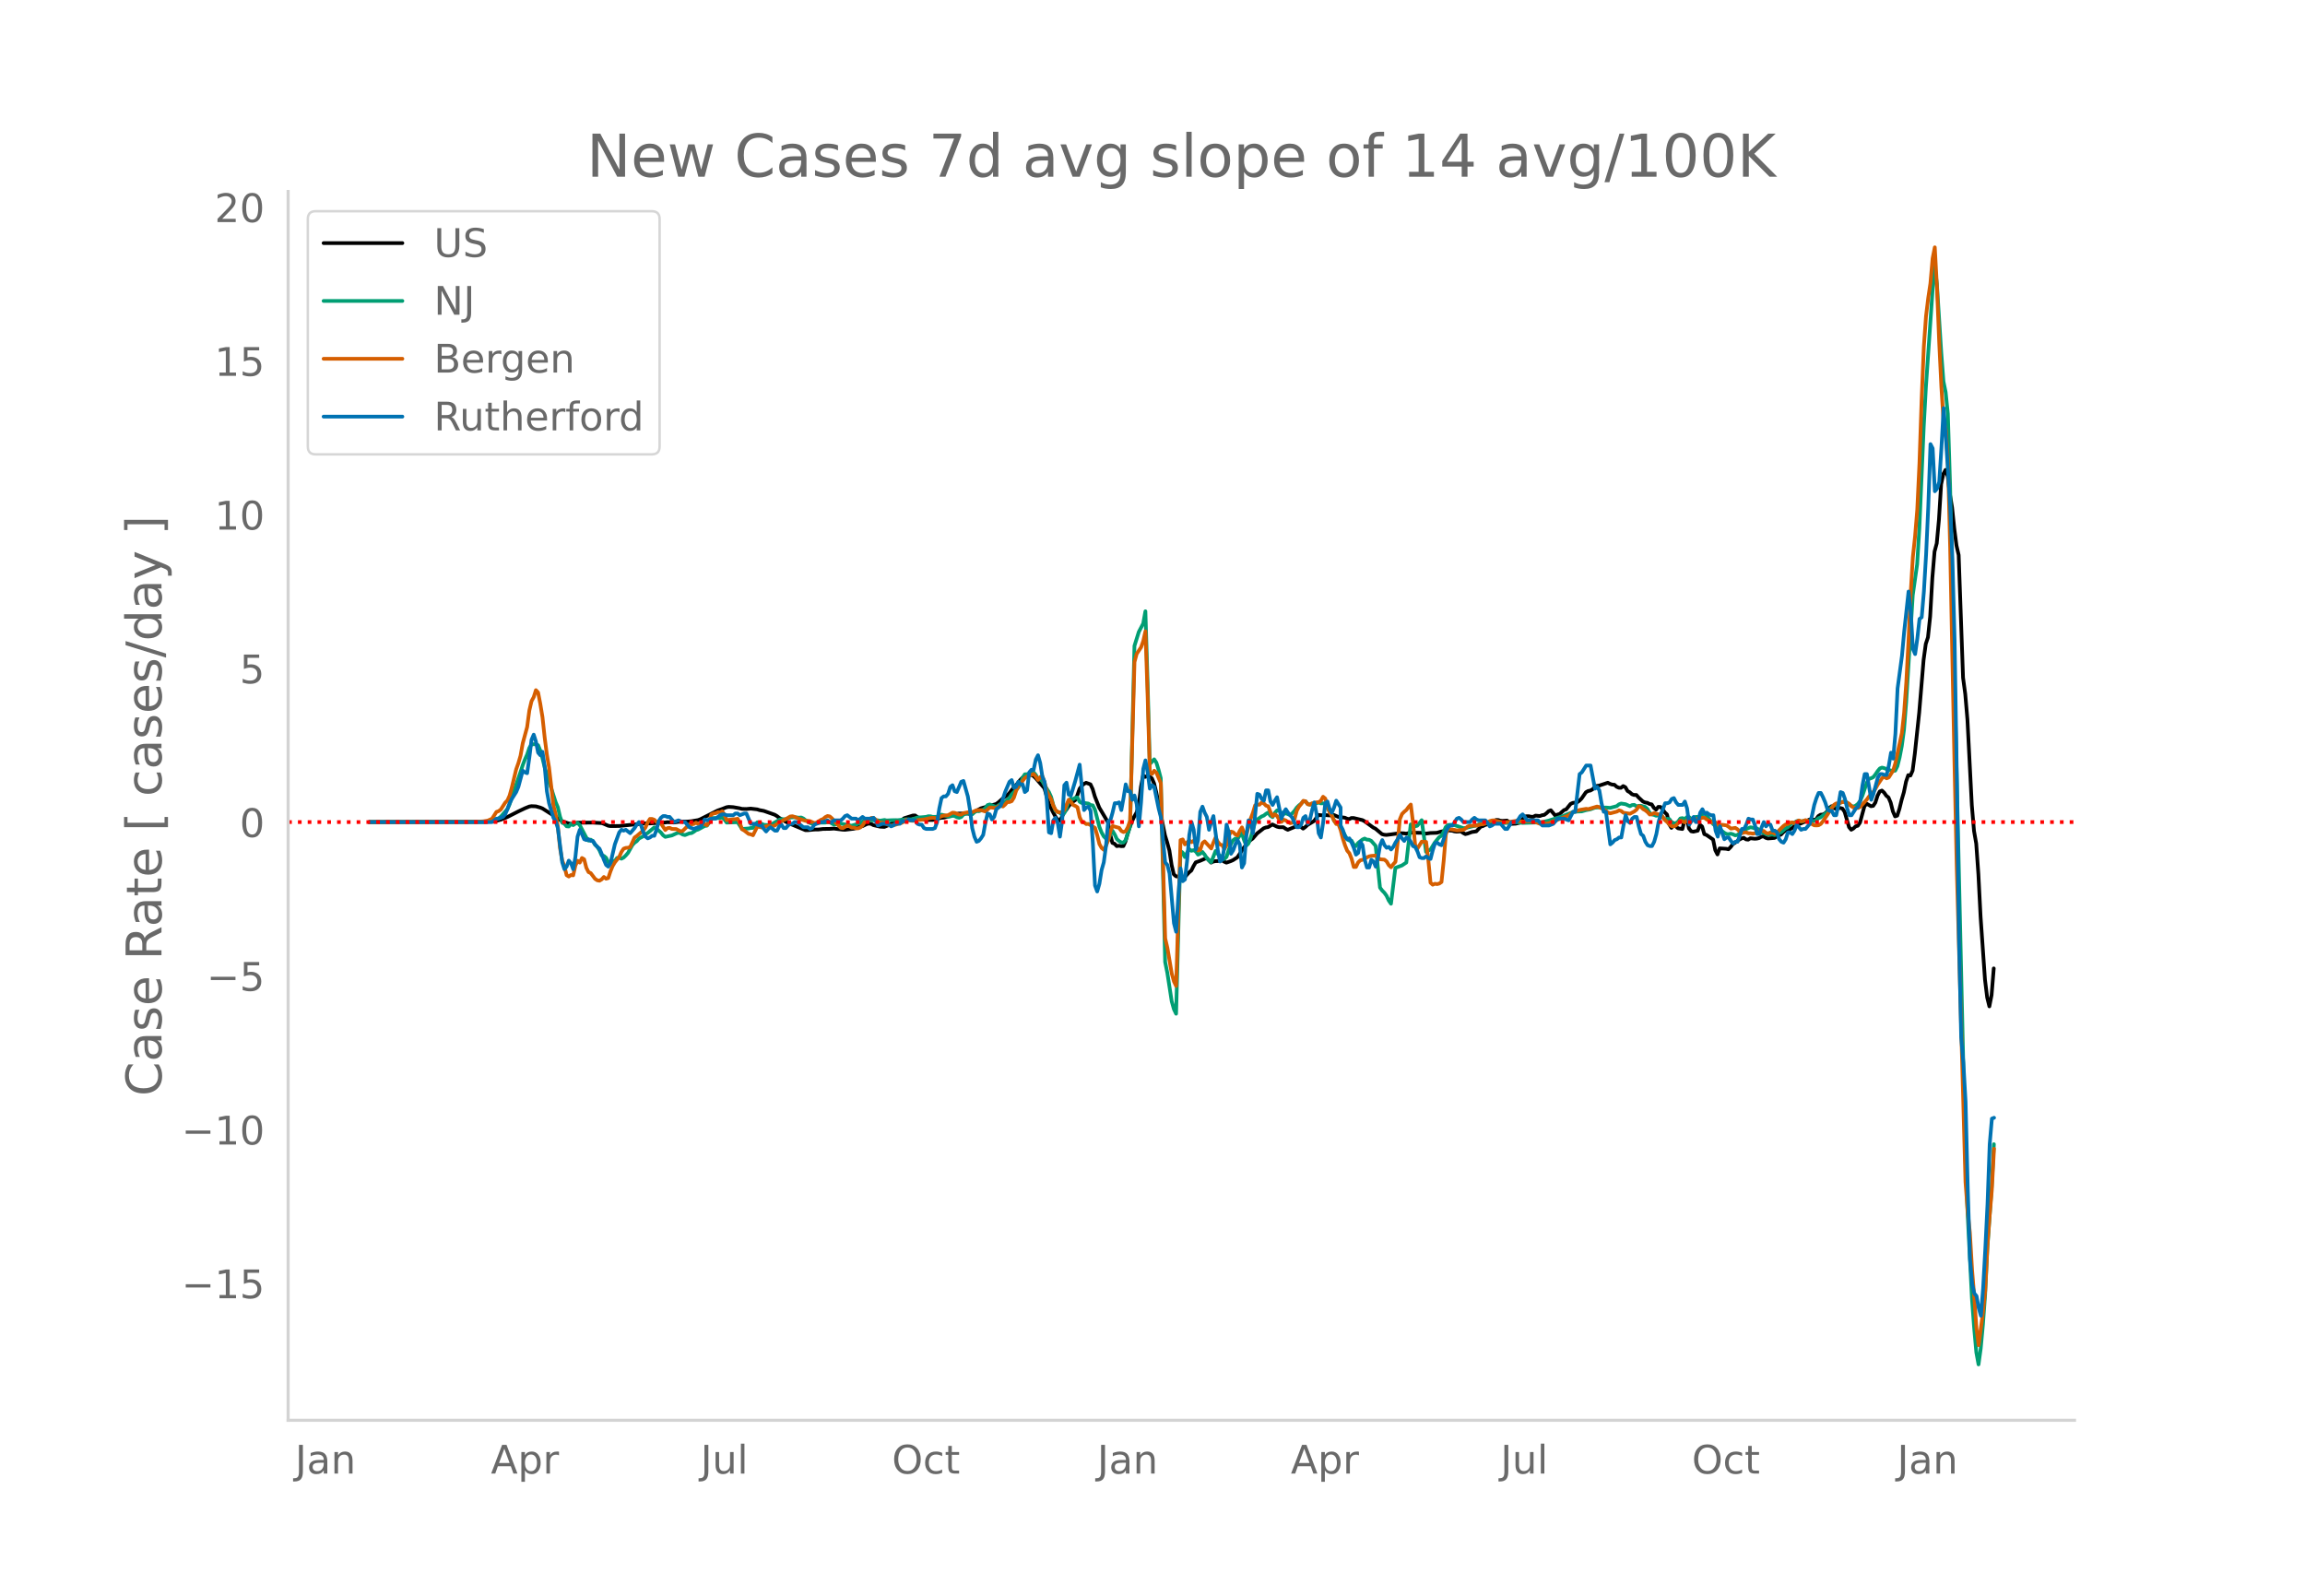 <svg height="864" viewBox="0 0 936 648" width="1248" xmlns="http://www.w3.org/2000/svg" xmlns:xlink="http://www.w3.org/1999/xlink"><defs><style>*{stroke-linecap:butt;stroke-linejoin:round}</style></defs><g id="figure_1"><path d="M0 648h936V0H0z" style="fill:#fff" id="patch_1"/><g id="axes_1"><path d="M117 576.72h725.4V77.76H117z" style="fill:none" id="patch_2"/><path clip-path="url(#p557d308721)" d="m149.973 333.818 47.167-.107 2.67-.124 1.78-.278 1.78-.47 2.67-1.086 4.45-2.266 2.67-1.272 1.78-.72.89-.144 1.78.08 1.779.5.89.36 5.34 3.397 2.67 1.812 2.67.866.89.173.89-.024 1.78-.441 6.229-.04 3.56.19.89.302 1.78.777.89.143 3.56-.035 10.679-1.078 1.78.043 2.67-.18 3.56-.211.89-.138 2.67.143 2.669-.39 2.67.031 1.78-.175 2.67-.446.89-.327 7.12-3.586 1.779-.617 1.78-.69.89-.141 1.78.106 2.67.466.89.24 1.78.055 1.78-.165 2.67.312.89.29 1.78.33 4.449 1.574.89.534.89.7 2.67 1.607 1.78.831 6.23 2.589.89.003 2.669-.271 1.78-.029 1.78-.208 2.67-.036 1.78-.118 3.56.45.89.041 3.56-.424.89-.255.89-.403.889-.26.89-.14 1.78-.856.89-.189.89.152.89.49 2.67.617 1.78.103 1.78-.756 1.78-.96 1.78-.06.89-.224 1.78-1.523 3.559-1.107.89-.031 1.78 1.261 2.67.567 2.67.021 1.78-.343.89-.363.89-.19.89-.052 4.449-1.121.89-.394.89-.165 2.67.03.89-.01.89.132.89-.18.89-.61 2.67-1.467 6.229-1.76.89-.653 1.78-1.586 1.78-1.307.89-.866.89-1.18 2.67-3.018.89-1.195.89-.869.89-.66.89-.4.89-.137.89.07.89.435.89.862 3.559 4.105 1.78 6.247 1.78 3.598.89 1.64.89 1.234.89.473.89-1.593.89-1.923.89-.962.89-1.39.89-1.047.89-.836.89-.572.89-1.985.89-2.604.89-1.252.89-.763.89-.49 1.779.64.89 1.897.89 3.049 1.78 4.48 3.56 6.006.89 4.874.89 3.46.89.368.89.951.89-.137.89.154.89-.021.89-1.954.89-3.183.89-2.764.89-2.255.889-1.896.89-1.544.89-2.67.89-7.712.89-4.68.89.55.89-.415.89.339.89.626.89 2.06.89 3.602 3.56 17.565.89 2.87.89 3.284.89 5.826.89 3.812.89.805.89.116.889-.188.89.667.89-.26 1.78-1.943.89-.736.89-1.8.89-1.517 1.78-.633 2.67-1.157 1.78 1.888.89-.426.89-.171.89-.027 1.78-.332.89.594.889.378 1.78-.617.89-.392 1.78-1.15 2.67-3.994 1.78-2.165.89-.843.89-.63 1.78-2.071 2.67-2.087.89-.347.89-.128 1.779-1.084 1.78.873.89.249 1.78-.008.89.628.89.421 1.78-.742 2.67-1.083 1.78 1.35.89-.647.89-.834 2.67-1.617 1.779-2.446 1.78.166.89-.148 1.78.177 1.78-.198 1.78.766 2.67.342.89.386.89.21.89-.476.89.004 3.56.843.889.457 3.56 2.59.89.447 2.67 2.228.89.237.89.077 1.78-.212 3.56-.501 1.78.059.89.139 1.779-.423 2.67.064 1.78.014.89.226.89.1 1.78-.244 2.67-.09 1.78-.51 1.78-.328.89-.135 1.78.114.889.269.89.133 1.78-.131.89.65.89.474.89-.211 1.78-.64 1.78-.258 1.78-1.91.89-.231.89-.45.89-.266.89.034.89-.095 1.78-1.725.89.02.889.284.89.077 1.78-.138 1.78 1.35 1.78-.081 1.78-.442 1.78-2.437.89-.146.89.01.89.197.89.024.89-.487 1.78.179.89-.334.89-.139.889-.653.89-.855.89-.365 1.78 2.128.89-.367.89-.235 1.78-1.59.89-.297 1.78-2.21.89-.414 1.78-.25.89-.619.89-.895 1.78-2.564.89-.507.89-.175.889-.482.89-.847.89-.583.89-.094 3.56-1.18.89.472.89.289.89.058.89.808.89.407.89.033.89-.706.89.457.89 1.546.89.504.89.798.89.316.89-.014.889 1.015 1.78 1.64.89.401.89.126.89.476.89.156.89 1.41.89.752.89-1.143.89.04.89.967.89 1.27.89.84.89 3.97.89 1.457.89-1.976.89 1.286.89.865 1.78.27.889-3.637.89-.686.89 4.126.89 1.12.89.165 1.78-.39.89-2.42.89.72.89 3.096.89.345 2.67 1.848.89 4.315.89 1.74.89-2.462 2.67.16.89.203.889-.893.89-1.219.89-.545 1.78-1.294.89-.461.89-.245.89.635.89.117.89-.567 1.78.196.89-.067.89-.215.89-.542.89-.142.89.593.89.264 2.67-.215.889-.588 1.78-.803.89-.932.89-.708.89-.372.89-.117.89-.453.89-.739.89-.536 1.78-.629 3.56-1.598.89-.167.89.32.89-.261.89-1.282.89-.575.889-.056.89-.41.89-.834.89-1.432.89-.7.89.692.89.355.89-.251.89-.09.89.241.89 1.351 1.78 6.176.89 1.063.89-.51.89-.86.89-.254.89-1.287 1.78-6.577.889-1.1 1.78 1.03.89-.129.89-1.328.89-2.798.89-1.737.89-.365.89.83.89 1.274.89.715.89 2.101.89 3.53.89 2.053.89-.32.89-2.803.89-3.626.89-3.039.89-4.324.89-2.644.89.166.889-2.033.89-6.806 1.78-16.713 1.78-21.368.89-6.52.89-2.698.89-8.466.89-15.682.89-10.658.89-3.336.89-9.606.89-14.407.89-4.156.89-1.667.89 2.578.89 7.305.89 5.412.89 8.523.89 6.894.889 3.885 1.78 49.8.89 6.6.89 10.452 1.78 34.733.89 10.442.89 5.085.89 12.546.89 17.343 1.78 25.368.89 7.282.89 3.6.89-4.54.89-10.883h0" style="fill:none;stroke:#000;stroke-linecap:round;stroke-width:1.5" id="line2d_1"/><path clip-path="url(#p557d308721)" d="m149.973 333.816 46.277-.084 1.78-.1 1.78-.287 2.67-1.035.89-.694 2.67-3.068.89-1.952 1.78-5.403 2.67-7.741.89-2.741.89-2.324.89-1.99.89-2.676.89-1.491 1.78-.041.889.415.89 2.164.89 3.186.89 3.627.89 2.79.89 3.255.89 2.5 1.78 5.574.89 2.102.89 3.806.89 2.494.89.36.89 1.067.89.083.89-.999.89.443.89-.603.89-.256.89.852 2.669 5.093.89 1.213.89-.396.89.617.89 1.481.89.776.89 1.483.89 2.053.89.184.89.75.89 1.781.89-.02.89-.452.89.016.89-1.237.89-.133.89.427.89-.458.89-.863.89-1.03 1.779-3.193.89-.96.89-.618.89-1.062 1.78-.932.89-.848.89-.482 2.67-2.264.89.551 1.78 1.513.89 1.121.89.662 1.78-.39.89-.184 1.779-.806.89-.317.89.248.89.527.89.199 1.78-.714.89-.098.89-.522.89-.662.89-.264 2.67-1.438.89-.128.89-1.147.89-1.58.89-.376 1.78.01.89.014.889-.307.89.922.89 1.223 4.45-.159 1.78 2.742 2.67-.206.89-.178.89-.06.89-1.26.89-1.013 1.78.628.89.425 1.779.11.89-.124 2.67-1.488.89-.588.89-.229 1.78.043 1.78-.698 1.78-.111 1.78.165.89-.082.89.421.89.71 1.78 1.112.89.27.889.057 1.78-.46 2.67-.022.89-.181.89.018 1.78 1.033 1.78-.477.89-.023 1.78.368 2.67.517 3.559-1.063 1.78-1.31.89-.07.89.28h1.78l1.78-.017.89.147 1.78-.293.89.2 1.78-.092 1.78-.043.89.03 3.559-.388 1.78.05.89-.144 1.78-.608 1.78-.105 1.78-.164.89-.26.89.03.89.24 1.78-.031.89-.339.89-.54.89.221 1.78.589.889-.086.89-.33.89.178.89.447.89.269.89-.337.89-.98.89-.429.89-.084.89.146.89.274.89-.837.89-.565.89.147 1.78-.628.89-.663.89-1.22.89-.266 1.78.723.889.282 1.78-1.264.89-.122.89-.584 1.78-1.694.89-1.406 2.67-2.759.89-1.435.89-2.588.89-1.377.89-.058.89-.207.89-.354.89-.23.89 1.06.89 1.695.89.12.889.74.89 1.665 1.78 2.77.89 1.997.89 3.35.89 2.3.89.337.89.475.89.8.89-.695.89-1.825.89-2.845.89-1.271.89.264.89-.557.89-.137.89 1.755.89.5.89-.025 1.779.241.89.607.89.137.89 1.798 1.78 6.91.89 2.273.89 1.602.89.921.89.667.89-2.366.89-1.484.89 1.497.89 1.894.89.788.89.548.89.052.89-1.041 1.78-5.484 1.779-73.33 1.78-5.706 1.78-3.398.89-4.965.89 29.043.89 33.033 1.78-1.953.89 1.346.89 2.884.89 3.43 1.78 74.651.89 4.403 1.78 11.555.89 3.182.89 1.858 1.779-66.036.89.594.89 1.843.89-1.812.89-1.42.89.671.89-.274.89.582.89 1.239.89-.378.89-.713.89 1.08.89 1.438.89.958.89.693 1.78-4.535.89 1.157.89.832.89.043.89 1.196.889-.856.89-2.812.89-2.377.89-1.541.89-.687.89.213.89-1.458.89-.94.89 2.834.89 2.237.89-.898.89-2.387 1.78-6.175.89-1.168 1.78-1.249.89-.368.89-.703.89-.526.89 1.31.889.561.89-1.712.89-1.002.89-.012.89 1.016.89.489.89-.365 1.78.746.89-.72.89-.995.89-1.293.89-.898.89-.69.89-1.013.89.036.89 1.04.89.33.89-.217.89-.063 1.779-.622.89.349.89-.03.89.173.89 1.8 1.78 2.614.89 2.414.89 1.046.89-.03 3.56 6.618.89.468.89.056.89 1.67.89.588.89-1.293 1.78-1.415.889-.39.89.442.89.052.89.447 1.78 2.035 1.78 16.972.89 1.178.89.902.89 1.246.89 1.923.89 1.273 1.78-14.558 2.67-.988 1.78-1.185 1.779-15.479.89.292.89.487.89-.24 1.78-2.251 1.78 12.876.89-.534.89-.361 1.78-2.921 1.78-2.179.89-.553.89-1.565.89-2.016.89-.772.89-.1 1.779.137 3.56 1.208.89-.05 4.45-1.062.89-.426.89-.274 2.67-.187.89-.363.89-.165 1.78.147 2.669.325 2.67-.1 1.78-.278 1.78.063 1.78.256 6.23-.192 1.78-.13 2.669-.634 6.23-1.973.89-.438 1.78-.679.89-.371 1.78-.19 1.78-.073 1.78-.511 1.78-.335 1.779-.668 1.78-.15 1.78.174.89-.085 1.78.143 1.78-.467.89-.247.89-.712.89-.342 1.78.274 1.78.81.89-.464.89-.076.89.594.889-.196.89-.04 1.78.484.89.862.89 1.503.89.684.89.19.89.344.89-.185.89-.358.89 1.171.89.884.89-.292.89.135.89 1.21.89.74.89-.298.89-.655.89-1.253.89-.145.889.399.89-.805.89-.015.89.813.89-.593.89-.274.89-.01.89.12.89-1.101.89-.547 3.56 4.463.89.71.89 1.448.89.783.89-.14.89.678.89.503.89.105.889-.21.89.258.89.421.89-.16 2.67-1.76.89-.68 1.78-.69.89.181.89.305h.89l.89.687.89.829.89.314.89.472.89.29.89-.158.89.056.89.21.889-.272.89-.509.89-.38 1.78-1.594.89-.396.89-1.026.89-.739.89-.151.89-.57.89-.257.89.384 1.78-.392.89.233.89.094.89-.123.89.015.89-.471.89-.704.89-.353 2.669-2.136 1.78-2.052 1.78-.936.89-.244.89-.575.89-.41.89.015.89.338 1.78 1.382.89.23.89-.376.89-.722.89-1.17.89-2.052 1.779-5.273.89-1.645.89-.261.89-.436.89-1.139.89-1.342.89-1.066.89-.337.89.236 1.78.706 1.78.462.89-.171.89-1.793.89-3.546.89-4.637.89-6.63.89-11.182 2.669-43.468 1.78-12.518.89-14.436 1.78-41.295.89-16.287 2.67-38.81.89-10.169.89 7.111 1.78 27.936.89 11.675.89 4.358.89 8.799.89 28.344 6.229 273.136.89 22.849 1.78 35.039.89 11.873.89 9.94.89 4.835.89-6.475.89-9.656.89-12.07.89-18.563 1.78-25.535.89-17.132h0" style="fill:none;stroke:#009e73;stroke-linecap:round;stroke-width:1.5" id="line2d_2"/><path clip-path="url(#p557d308721)" d="m149.973 333.816 42.717-.082 3.56-.205 1.78-.287 1.78-.78 1.78-2.773.89-.315.89-.676 1.78-2.76.89-.91.89-1.968.89-3.232 1.78-7.414.89-2.521.89-3.055.89-5.03 1.78-6.566.89-6.71.89-3.806.89-1.647.89-2.829.889.943.89 4.592.89 5.432.89 8.262.89 6.929.89 5.254 1.78 15.43.89 3.499.89 4.954.89 8.842.89 5.036.89 2.323.89 3.629.89.553.89-.615.89.137.89-3.943.89-1.988.89.751.89-1.865.889.526.89 3.464.89 1.736.89.41 1.78 2.344.89.587.89.158.89-.547.89-.977.89.71.89-.266.89-2.72.89-2.173.89-1.482 1.78-2.208.89-2.022.89-1.319.89-.321.89-.068.889-.28 1.78-3.875.89-.601 1.78-1.531.89-.759.89-1.223.89-2.009.89-1.428.89.02.89.329.89.895.89.663.89-.103 1.78 2.7.89-.766.89-.103.89.445 1.779.04 1.78.95.89-.232 2.67-2.644.89.006.89-.15.89-.52.89.48.89.218.89-.294.89.164.89.512.89-1.653.89-2.747.89-.403.89-.144.89-.423.89.082.889-.404.89 1.463.89 2.104 2.67-.335.89-.04.89-.185.89 1.75.89 2.528.89.498 1.78 1.394.89.171.89.376 1.78-3.574 1.78.41.89-.123.89-.369.889-.143.89.136.89-.02.89-.287 1.78-1.237.89-.396.89-.602.89-.369 1.78-1.059.89-.102.89.28 1.78.758 2.67.848.89-.007.89.116 1.779.793.89-.205 1.78-1.1.89-.356.89-.772.89-.444.89.17.89.766.89 1.08 1.78 1.838.89.936.89.144 1.78-1.053.89.28.89.595.89-.014.89.267.89-.007.889-.37.89-.826.89-1.414.89-.615.89-.315.89-.697.89.09.89.614.89.759.89.485.89.007 1.78.54.89.423.89.212.89-.24.89-.088 1.78-.731.89-.075.89-.697.889-.533 1.78.362.89.061 2.67-.362 1.78-.178 2.67-.594.89-.096 1.78.233 1.78-.889.89-.232 1.78-.157 1.779-1.025.89.082 1.78.704.89-.007.89-.588 1.78-.335.89-.184.89.116 1.78-.786 1.78-.04 1.78.56 1.78-1.613.89.027.89.144.889-.007.89-.656.89-.219.89.294.89-.772.89-1.039.89-.007.89-.341.89-1.422.89-2.74.89-1.981.89-.608.89-1.517.89-1.169.89-.56 2.67-1.046.89 1.094.89 1.318.89-1.195.889-.287.89 2.542.89 3.553.89 1.783.89 1.49.89 2.61.89 1.722.89.861.89.075.89-.061.89-.875 1.78-4.175.89.827.89 1.285.89.403.89.567.89 4.004.89 1.954.89.144.89.704.889-.069 2.67 1.606.89 2.993.89 3.567.89 1.6.89.75.89-1.632.89-2.235.89-3.71.89-2.07 2.67.75.89 1.258.89.438.89-.397.89-1.626.89-2.651 1.779-64.383.89-3.314 1.78-2.665.89-2.529.89-3.97.89 26.547.89 30.86.89.532.89-1.305.89.807 1.78 4.223 1.78 63.03.89 3.82 1.78 10.468.89 3.218.89 1.831 1.779-59.216.89-.294.89 2.036 1.78-1.633.89.717.89-.574.89 1.306.89 2.63.89-.266.89-2.713.89-.717 2.67 2.89.89-2.412.89-2.03.89 1.73.89 1.113.89.24.89 1.57.889-1.55.89-3.697.89-1.825.89.24.89.922.89.444.89-1.886.89-1.414.89 2.275.89.67 1.78-6.54.89-2.316.89-3.027.89-.314.89.034.89-.895.89.375.89.923.89.246.89 2.337.889 1.674.89-.738.89.642.89 1.517.89.902.89-.881.89.287.89.69.89.437.89-.205.89-1.483.89-3.375.89-1.626.89-1.114.89-1.299.89.199.89 1.223.89.11.89-.548.89.076.89-.438.889-.027.89-.642.89-1.593.89.725.89 3.355.89 2.248.89 1.408.89 1.886.89 1.448.89.082.89 2.337.89 3.478.89 2.747.89 2.194.89 1.032.89 2.227.89 3.355.89-.027.89-1.859.89-.84.89-.198.889-.37.89-.614.89-.41.89-.192 1.78-.123 1.78 1.504 1.78.143.89.745.89 1.53.89.82.89-1.222.89-.97.89-7.818.89-9.47.89-2.146.89-.916.89-.738.889-1.223.89-.97.89 7.195.89 9.259.89 1.476 1.78-2.89 1.78.136.89 7.373.89 9.204.89.807.89-.39.89.15.89-.239.89-.621.89-8.624.89-10.755.89-2.31.89.253 1.779.28.89.212 2.67-.246.89-.588.89-.779.89-.294 2.67-.048 1.78-.533.89-.054.89-.253 1.78-.977.89-.267.89-.068 3.559.861.89-.014.89-.157.89-.034 2.67-.43 2.67.232 3.56-.075.89.054 2.67.991.89.116 1.779-.198.89-.178 8.01-3.17 1.78-1.326 2.67-.881 2.67-.458.89.116 3.559-1.06.89.288 1.78.902.89.588.89.758.89.24 2.67-.705.89-.505.89.28.89.697 2.67.39 1.78-.95.89-.732.889-1.38.89.308.89.895.89.485.89.717.89.991.89-.157.89-.458 1.78.574.89-.061 1.78 2.412.89.758.89.998.89.642.89.103.89-.403 1.78-1.9.89.246.889.43.89-.738.89-.533.89.52 2.67-.752.89-.061.89-.335.89.048.89.69 2.67 1.353.89-.178.89.8.89.642.89-.492 1.78.266.89.568.889.724 1.78-.294.89.554.89.922.89.71.89-.327.89-.041.89.362.89.014.89.15.89-.178.89-.608 1.78-.396.89.102.89.745.89.3.89-.43.89-.054.89.56.889-.314.89-1.107 1.78-1.743.89-.622.89-.15.89-.567.89-.103.89.349 1.78-1.135.89.356.89-.096.89-.396.89.273.89.601.89.738.89.492.89.048.89-.068.89-.533.889-1.093 4.45-6.642.89-.595.89-.048 1.78-.54.89.055.89.212.89.52.89.942.89.568 1.78.143.89-.471 2.669-2.98.89-1.237 1.78-1.879.89-1.373.89-1.613 1.78-2.603.89-.581.89.69.89-.355 1.78-2.795.89-2.959 2.67-12.28.89-8.124.89-12.443.89-16.646.89-19.502.889-14.746.89-8.378.89-10.837.89-18.82.89-26.02.89-21.293.89-12.504.89-7.312.89-5.979.89-10.12.89-4.51.89 16.407.89 22.064.89 18.286.89 13.817.89 3.56.89 12.846.89 35.014 1.78 88.477.89 40.972 3.559 128.09.89 11.957.89 8.706.89 15.033.89 11.083.89 12.833.89 6.676 1.78-13.57.89-8.685.89-18.115.89-12.061.89-10.53.89-16.803h0" style="fill:none;stroke:#d55e00;stroke-linecap:round;stroke-width:1.5" id="line2d_3"/><path clip-path="url(#p557d308721)" d="M149.973 333.816h49.837l1.78-1.392h.89l1.78-.696.89-1.044.89-2.089.89-2.436.89-1.74 1.78-2.784.89-2.088 1.78-6.613.89.696.89.348.89-6.264.89-7.309.89-2.088.89 2.784.889 4.525.89 1.044.89-1.393.89 5.917.89 10.093.89 4.872 1.78 5.917.89 1.392.89 2.784 1.78 13.921.89 2.784.89-1.044.89-2.436.89 1.044.89 2.436.89-4.872.89-8.353.89-2.784.89 1.74.889 2.088.89.348.89-.348.89.696h.89l.89 1.393.89 1.044.89.696.89 2.088.89 2.436.89 2.088.89.696.89-1.392 1.78-7.656 1.78-4.873.89-1.044.89.348.89-.348 1.779 1.392 1.78-2.088.89-1.392.89-1.044.89 1.392.89 2.784.89 1.74.89.696.89-.348.89-.696h.89l.89-2.436.89-3.48.89-1.392.89-.696h.89l.89.348h.89l1.78 2.088 1.779-.696 1.78.696h.89l1.78 2.088 1.78.696 1.78-.696h.89l.89-1.74.89-1.392.89.348 1.78-.696h1.78l1.78-1.392.889-.348h.89l.89.348h2.67l.89-.696h.89l.89.696 1.78-.696h.89l1.78 4.176h1.78l1.78.696h.89l.89 1.392.89 1.044.889-1.044.89-.696 1.78 1.392h.89l.89-1.74.89-.696.89 1.392h.89l.89-1.044.89-.696h.89l.89-.696h.89l2.67 2.088h1.78l.89.696.89-.348.889-1.392 2.67-1.044h.89l1.78-.696.89.696h.89l.89-.696h2.67l.89-.696.89-1.044.89-.348 1.78 1.392h1.78l.89.696 1.779-1.392.89.696h2.67l.89-.348.89 1.392.89 1.74 1.78-.696h1.78l.89.348.89.696.89-.348.89-.696h1.78l.89-1.044h1.779l.89-.696.89.348h1.78l.89 1.392.89.348h.89l.89 1.392.89.348h2.67l.89-.348.89-2.436.89-5.569.89-4.176.89-.696h.89l.89-1.044.889-2.784.89-.696.89 2.436.89.348 1.78-4.177.89-.348 1.78 6.265.89 5.568.89 7.309.89 3.48.89 2.088.89-.348.89-1.044.89-1.392.89-4.872.89-3.828.89.348.89 2.088.89-1.044.889-3.133 1.78-1.392 1.78-5.568 1.78-4.177.89-.696.89 3.133.89-.348.89-2.089.89 1.045h.89l.89 3.132.89-.696.89-7.309.89-1.044h.89l.89-4.176.89-1.74.89 3.132.889 5.568.89 2.088.89 7.31.89 13.224.89.348.89-5.22.89-1.044.89 2.088.89 5.568.89-6.264.89-14.617.89-1.045.89 4.873.89.348 1.78-5.917 1.78-6.612 1.78 18.445.89-1.044.889-.348.89 1.74.89 12.877.89 17.402.89 2.436.89-3.132.89-5.569.89-3.132.89-6.612.89-10.093.89-.348.89-3.133.89-3.828h.89l.89-.348.89 3.132.89-4.872.89-5.568.89 2.784h.89l.89 3.48.889-1.74.89 3.48.89 9.049.89-9.745.89-13.573.89-3.48.89 4.872.89 6.613.89-1.392.89.696 1.78 8.7.89 3.48 1.78 18.446.89 1.044.89 3.48 1.78 20.186.89 3.48.89-14.617.889-11.137.89 5.22.89-.695.89-7.657.89-10.44.89-5.221.89 3.132.89 8.005.89-3.829.89-11.485.89-2.088.89 2.436.89 1.74.89 5.221.89-3.132.89-2.436 1.78 13.92.89 4.525.89-.696.89-5.22.889-9.05.89 3.133.89 8.7.89-1.391.89-2.436.89-1.74.89 1.74.89 9.396.89-1.74.89-11.137.89-6.264.89.348.89 4.872.89-7.308.89-8.701.89.348.89 1.74.89.696.89-4.176h.89l.89 4.524.889 1.392.89-1.74.89-1.392 1.78 8.7.89-2.436.89-1.392.89 1.392 1.78 2.089.89 2.088.89 1.74h.89l.89-1.044.89-2.784.89-.696.89 3.132.89-1.74.89-3.829.89-3.132.89 4.525.889 8.004.89 1.74.89-5.916.89-8.005.89-.696.89 3.132.89 1.392.89-2.088.89-2.784 1.78 2.784v7.309l.89 1.74.89 2.784.89 1.044.89-.348.89 1.74.89 2.089.89 2.784.89-.696.89-4.525.89 1.393.889 5.916.89 3.132h.89l.89-3.132.89.696.89 2.088.89-3.48.89-5.22.89-2.089.89 2.089.89 1.044.89-.348.89 1.044.89-1.044.89-1.74.89-1.393.89-1.74.89 1.392.89 1.044.89-1.392.889.348.89 1.392.89 1.74.89.349.89 1.74.89 2.436.89.348h.89l.89-.696.89.696.89.348.89-3.48.89-2.784.89-.349.89.697.89.348.89-2.437.89-3.132.89-1.74.89-.696h.89l1.779-2.784.89-.348.89.696.89 1.044h2.67l.89-1.044.89-.696.89.696.89.348h2.67l.89 1.044.89 1.392.89-.348.89-.696h2.669l1.78 2.088h.89l1.78-2.784h1.78l.89-1.044.89-1.392.89-.696.89 1.044.89 1.392h4.45l1.78 2.088h2.669l1.78-.696 1.78-2.088h2.67l1.78.696 1.78-3.48h.89l1.78-15.314.89-.696 1.78-2.784h1.78l1.779 9.397.89-.696.89 1.392.89 5.22.89 3.48h.89l1.78 13.226.89-.697.89-1.044.89-.348.89-.696h.89l.89-4.872.89-4.176.89 2.436.89.696.89-1.74.89-.696h.89l.889 3.828.89 3.132.89.696.89 2.436.89 1.393.89.348h.89l.89-1.74.89-3.133.89-4.872.89-3.132.89-2.089.89-2.436h.89l.89-.348.89-1.392.89-.348.89 1.74.89 1.044h1.78l.889-1.392.89 2.784.89 6.613.89-1.392.89-1.74.89 2.088h.89l.89-3.829.89-1.392.89 1.74.89-.348.89.697.89.348h.89l.89 6.264.89 2.436.89-4.176 1.78 5.22.89-.696h.89l.889 1.392.89 1.045.89-.697h.89l.89-2.436.89-2.784h.89l.89-1.74.89-2.436.89.348h.89l.89 2.436.89 3.48h.89l.89-2.784.89-2.088.89 1.74.89-1.044.89.348.89 2.436h.89l.889.696.89 2.784.89 1.044.89.348.89-1.392.89-2.784h.89l.89.696.89-1.392.89-2.436 1.78 2.088.89-.348h.89l1.78-2.088.89-3.48.89-4.177.89-2.784.89-2.088h.89l.889 1.74.89 2.088.89 2.784.89.696h.89l.89 1.74h.89l.89-4.176.89-5.22.89.348.89 2.436.89 3.828.89 2.785h.89l1.78-2.785.89-.696.89-2.436.89-6.264.89-4.525h.889l1.78 10.441.89-2.436 1.78-6.613.89-1.392h.89l.89.348h.89l.89-3.828.89-5.22.89 2.436.89-10.093.89-18.446 1.78-13.225.89-9.745 1.78-16.357.89 8.005.889 15.313.89 2.088.89-6.264.89-8.005.89-.696.89-10.44.89-14.966.89-19.49.89-25.406.89 1.74.89 17.402.89-1.044.89-2.784.89-13.922.89-16.009.89 11.485 1.78 28.538.89 21.23.89 33.063.89 54.64.889 66.474.89 40.023.89 10.44.89 15.662.89 35.499.89 28.19.89 10.441.89 3.828.89 1.045.89 4.872.89 3.132.89-11.137.89-16.009.89-18.098.89-24.362.89-10.44.89-.348h0" style="fill:none;stroke:#0072b2;stroke-linecap:round;stroke-width:1.5" id="line2d_4"/><path clip-path="url(#p557d308721)" d="M117 333.816h725.4" style="fill:none;stroke:red;stroke-dasharray:1.5,2.475;stroke-dashoffset:0;stroke-width:1.5" id="line2d_5"/><path d="M117 576.72V77.76" style="fill:none;stroke:#d3d3d3;stroke-linecap:square;stroke-linejoin:miter;stroke-width:1.25" id="patch_3"/><path d="M117 576.72h725.4" style="fill:none;stroke:#d3d3d3;stroke-linecap:square;stroke-linejoin:miter;stroke-width:1.25" id="patch_4"/><g id="matplotlib.axis_1"><g id="xtick_1"><g style="fill:#696969" transform="matrix(.16 0 0 -.16 119.841 598.378)" id="text_1"><defs><path d="M9.813 72.906h9.859V5.078q0-13.187-5-19.14-5-5.954-16.094-5.954h-3.75v8.297h3.078q6.531 0 9.219 3.672Q9.813-4.39 9.813 5.078z" id="DejaVuSans-74"/><path d="M34.281 27.484q-10.89 0-15.093-2.484-4.204-2.484-4.204-8.5 0-4.781 3.157-7.594 3.156-2.797 8.562-2.797 7.485 0 12 5.297 4.516 5.297 4.516 14.078v2zm17.922 3.72V0H43.22v8.297Q40.14 3.328 35.547.953q-4.594-2.375-11.234-2.375-8.391 0-13.36 4.719Q6 8.016 6 15.922q0 9.219 6.172 13.906 6.187 4.688 18.437 4.688h12.61v.89q0 6.203-4.078 9.594-4.078 3.39-11.453 3.39-4.688 0-9.141-1.124-4.438-1.125-8.531-3.375v8.312q4.921 1.906 9.562 2.844 4.64.953 9.031.953 11.875 0 17.735-6.156 5.86-6.14 5.86-18.64z" id="DejaVuSans-97"/><path d="M54.89 33.016V0h-8.984v32.719q0 7.765-3.031 11.61-3.031 3.858-9.078 3.858-7.281 0-11.484-4.64-4.204-4.625-4.204-12.64V0H9.08v54.688h9.03v-8.5q3.235 4.937 7.594 7.374Q30.078 56 35.797 56q9.422 0 14.25-5.828 4.844-5.828 4.844-17.156z" id="DejaVuSans-110"/></defs><use xlink:href="#DejaVuSans-74"/><use x="29.492" xlink:href="#DejaVuSans-97"/><use x="90.771" xlink:href="#DejaVuSans-110"/></g></g><g id="xtick_2"><g style="fill:#696969" transform="matrix(.16 0 0 -.16 199.32 598.378)" id="text_2"><defs><path d="M34.188 63.188 20.797 26.906h26.812zm-5.579 9.718h11.188L67.578 0h-10.25l-6.64 18.703h-32.86L11.188 0H.78z" id="DejaVuSans-65"/><path d="M18.11 8.203v-29H9.077v75.484h9.031v-8.296q2.844 4.875 7.157 7.234Q29.594 56 35.594 56q9.968 0 16.187-7.906 6.235-7.907 6.235-20.797T51.78 6.484q-6.218-7.906-16.187-7.906-6 0-10.328 2.375-4.313 2.375-7.157 7.25zm30.578 19.094q0 9.906-4.079 15.547-4.078 5.64-11.203 5.64-7.14 0-11.218-5.64-4.079-5.64-4.079-15.547 0-9.906 4.078-15.547 4.079-5.64 11.22-5.64 7.124 0 11.202 5.64t4.078 15.547z" id="DejaVuSans-112"/><path d="M41.11 46.297q-1.516.875-3.297 1.281Q36.03 48 33.89 48q-7.625 0-11.703-4.953-4.079-4.953-4.079-14.234V0H9.08v54.688h9.03v-8.5q2.844 4.984 7.375 7.39Q30.031 56 36.531 56q.922 0 2.047-.125 1.125-.11 2.484-.36z" id="DejaVuSans-114"/></defs><use xlink:href="#DejaVuSans-65"/><use x="68.408" xlink:href="#DejaVuSans-112"/><use x="131.885" xlink:href="#DejaVuSans-114"/></g></g><g id="xtick_3"><g style="fill:#696969" transform="matrix(.16 0 0 -.16 284.492 598.378)" id="text_3"><defs><path d="M8.5 21.578v33.11h8.984V21.922q0-7.766 3.016-11.656 3.031-3.875 9.094-3.875 7.265 0 11.484 4.64 4.234 4.64 4.234 12.656v31h8.985V0h-8.984v8.406Q42.047 3.422 37.718 1q-4.313-2.422-10.032-2.422-9.421 0-14.312 5.86Q8.5 10.296 8.5 21.578zM31.11 56z" id="DejaVuSans-117"/><path d="M9.422 75.984h8.984V0H9.422z" id="DejaVuSans-108"/></defs><use xlink:href="#DejaVuSans-74"/><use x="29.492" xlink:href="#DejaVuSans-117"/><use x="92.871" xlink:href="#DejaVuSans-108"/></g></g><g id="xtick_4"><g style="fill:#696969" transform="matrix(.16 0 0 -.16 362.188 598.378)" id="text_4"><defs><path d="M39.406 66.219q-10.75 0-17.078-8.016-6.312-8-6.312-21.828 0-13.766 6.312-21.781 6.328-8 17.078-8 10.735 0 17.016 8 6.281 8.015 6.281 21.781 0 13.828-6.281 21.828-6.281 8.016-17.016 8.016zm0 8q15.328 0 24.5-10.281 9.188-10.282 9.188-27.563 0-17.234-9.188-27.516-9.172-10.28-24.5-10.28-15.375 0-24.593 10.25-9.204 10.265-9.204 27.546t9.204 27.563q9.218 10.28 24.593 10.28z" id="DejaVuSans-79"/><path d="M48.781 52.594v-8.407q-3.812 2.11-7.64 3.157-3.828 1.047-7.735 1.047-8.75 0-13.593-5.547-4.829-5.532-4.829-15.547 0-10.016 4.829-15.563 4.843-5.53 13.593-5.53 3.907 0 7.735 1.046 3.828 1.047 7.64 3.156V2.094Q45.016.344 40.984-.531q-4.015-.89-8.562-.89-12.36 0-19.64 7.765-7.266 7.765-7.266 20.953 0 13.375 7.343 21.031Q20.22 56 33.016 56q4.14 0 8.093-.86 3.953-.843 7.672-2.546z" id="DejaVuSans-99"/><path d="M18.313 70.219V54.688h18.5v-6.985h-18.5V18.016q0-6.688 1.828-8.594 1.828-1.906 7.453-1.906h9.218V0h-9.218q-10.407 0-14.36 3.875-3.953 3.89-3.953 14.14v29.688H2.687v6.984h6.594V70.22z" id="DejaVuSans-116"/></defs><use xlink:href="#DejaVuSans-79"/><use x="78.711" xlink:href="#DejaVuSans-99"/><use x="133.691" xlink:href="#DejaVuSans-116"/></g></g><g id="xtick_5"><g style="fill:#696969" transform="matrix(.16 0 0 -.16 445.564 598.378)" id="text_5"><use xlink:href="#DejaVuSans-74"/><use x="29.492" xlink:href="#DejaVuSans-97"/><use x="90.771" xlink:href="#DejaVuSans-110"/></g></g><g id="xtick_6"><g style="fill:#696969" transform="matrix(.16 0 0 -.16 524.152 598.378)" id="text_6"><use xlink:href="#DejaVuSans-65"/><use x="68.408" xlink:href="#DejaVuSans-112"/><use x="131.885" xlink:href="#DejaVuSans-114"/></g></g><g id="xtick_7"><g style="fill:#696969" transform="matrix(.16 0 0 -.16 609.325 598.378)" id="text_7"><use xlink:href="#DejaVuSans-74"/><use x="29.492" xlink:href="#DejaVuSans-117"/><use x="92.871" xlink:href="#DejaVuSans-108"/></g></g><g id="xtick_8"><g style="fill:#696969" transform="matrix(.16 0 0 -.16 687.02 598.378)" id="text_8"><use xlink:href="#DejaVuSans-79"/><use x="78.711" xlink:href="#DejaVuSans-99"/><use x="133.691" xlink:href="#DejaVuSans-116"/></g></g><g id="xtick_9"><g style="fill:#696969" transform="matrix(.16 0 0 -.16 770.396 598.378)" id="text_9"><use xlink:href="#DejaVuSans-74"/><use x="29.492" xlink:href="#DejaVuSans-97"/><use x="90.771" xlink:href="#DejaVuSans-110"/></g></g></g><g id="matplotlib.axis_2"><g id="ytick_1"><g style="fill:#696969" transform="matrix(.16 0 0 -.16 73.733 527.172)" id="text_10"><defs><path d="M10.594 35.5h62.593v-8.297H10.594z" id="DejaVuSans-8722"/><path d="M12.406 8.297h16.11v55.625l-17.532-3.516v8.985l17.438 3.515h9.86V8.296H54.39V0H12.406z" id="DejaVuSans-49"/><path d="M10.797 72.906h38.719v-8.312H19.828v-17.86q2.14.735 4.281 1.094 2.157.36 4.313.36 12.203 0 19.328-6.688 7.14-6.688 7.14-18.11 0-11.765-7.328-18.296-7.328-6.516-20.656-6.516-4.593 0-9.36.781-4.75.782-9.827 2.344v9.922q4.39-2.39 9.078-3.563 4.687-1.171 9.906-1.171 8.453 0 13.375 4.437 4.938 4.438 4.938 12.063 0 7.609-4.938 12.047-4.922 4.453-13.375 4.453-3.953 0-7.89-.875-3.922-.875-8.016-2.735z" id="DejaVuSans-53"/></defs><use xlink:href="#DejaVuSans-8722"/><use x="83.789" xlink:href="#DejaVuSans-49"/><use x="147.412" xlink:href="#DejaVuSans-53"/></g></g><g id="ytick_2"><g style="fill:#696969" transform="matrix(.16 0 0 -.16 73.733 464.746)" id="text_11"><defs><path d="M31.781 66.406q-7.61 0-11.453-7.5Q16.5 51.422 16.5 36.375q0-14.984 3.828-22.484 3.844-7.5 11.453-7.5 7.672 0 11.5 7.5 3.844 7.5 3.844 22.484 0 15.047-3.844 22.531-3.828 7.5-11.5 7.5zm0 7.813q12.266 0 18.735-9.703 6.468-9.688 6.468-28.141 0-18.406-6.468-28.11-6.47-9.687-18.735-9.687-12.25 0-18.718 9.688-6.47 9.703-6.47 28.109 0 18.453 6.47 28.14Q19.53 74.22 31.78 74.22z" id="DejaVuSans-48"/></defs><use xlink:href="#DejaVuSans-8722"/><use x="83.789" xlink:href="#DejaVuSans-49"/><use x="147.412" xlink:href="#DejaVuSans-48"/></g></g><g id="ytick_3"><g style="fill:#696969" transform="matrix(.16 0 0 -.16 83.912 402.32)" id="text_12"><use xlink:href="#DejaVuSans-8722"/><use x="83.789" xlink:href="#DejaVuSans-53"/></g></g><g id="ytick_4"><use xlink:href="#DejaVuSans-48" style="fill:#696969" transform="matrix(.16 0 0 -.16 97.32 339.895)" id="text_13"/></g><g id="ytick_5"><use xlink:href="#DejaVuSans-53" style="fill:#696969" transform="matrix(.16 0 0 -.16 97.32 277.469)" id="text_14"/></g><g id="ytick_6"><g style="fill:#696969" transform="matrix(.16 0 0 -.16 87.14 215.043)" id="text_15"><use xlink:href="#DejaVuSans-49"/><use x="63.623" xlink:href="#DejaVuSans-48"/></g></g><g id="ytick_7"><g style="fill:#696969" transform="matrix(.16 0 0 -.16 87.14 152.618)" id="text_16"><use xlink:href="#DejaVuSans-49"/><use x="63.623" xlink:href="#DejaVuSans-53"/></g></g><g id="ytick_8"><g style="fill:#696969" transform="matrix(.16 0 0 -.16 87.14 90.192)" id="text_17"><defs><path d="M19.188 8.297h34.421V0H7.33v8.297q5.609 5.812 15.296 15.594 9.703 9.797 12.188 12.64 4.734 5.313 6.609 9 1.89 3.688 1.89 7.25 0 5.813-4.078 9.469-4.078 3.672-10.625 3.672-4.64 0-9.797-1.61-5.14-1.609-11-4.89v9.969Q13.767 71.78 18.938 73q5.188 1.219 9.485 1.219 11.328 0 18.062-5.672 6.735-5.656 6.735-15.125 0-4.5-1.688-8.531-1.672-4.016-6.125-9.485-1.218-1.422-7.765-8.187-6.532-6.766-18.453-18.922z" id="DejaVuSans-50"/></defs><use xlink:href="#DejaVuSans-50"/><use x="63.623" xlink:href="#DejaVuSans-48"/></g></g><g style="fill:#696969" transform="matrix(0 -.2 -.2 0 65.573 445.117)" id="text_18"><defs><path d="M64.406 67.281v-10.39q-4.984 4.64-10.625 6.922-5.64 2.296-11.984 2.296-12.5 0-19.14-7.64-6.641-7.64-6.641-22.094 0-14.406 6.64-22.047 6.64-7.64 19.14-7.64 6.345 0 11.985 2.296 5.64 2.297 10.625 6.938V5.609Q59.234 2.094 53.437.33q-5.78-1.75-12.218-1.75-16.563 0-26.094 10.124-9.516 10.14-9.516 27.672 0 17.578 9.516 27.703 9.531 10.14 26.094 10.14 6.531 0 12.312-1.734 5.797-1.734 10.875-5.203z" id="DejaVuSans-67"/><path d="M44.281 53.078v-8.5q-3.797 1.953-7.906 2.922-4.094.984-8.5.984-6.688 0-10.031-2.047-3.344-2.046-3.344-6.156 0-3.125 2.39-4.906 2.391-1.781 9.626-3.39l3.078-.688q9.562-2.047 13.593-5.781 4.032-3.735 4.032-10.422 0-7.625-6.032-12.078-6.03-4.438-16.578-4.438-4.39 0-9.156.86Q10.688.296 5.422 2v9.281q4.984-2.594 9.812-3.89 4.829-1.282 9.579-1.282 6.343 0 9.75 2.172 3.421 2.172 3.421 6.125 0 3.656-2.468 5.61-2.453 1.953-10.813 3.765l-3.125.735q-8.344 1.75-12.062 5.39-3.704 3.64-3.704 9.985 0 7.718 5.47 11.906Q16.75 56 26.811 56q4.97 0 9.36-.734 4.406-.72 8.11-2.188z" id="DejaVuSans-115"/><path d="M56.203 29.594v-4.39H14.891q.593-9.282 5.593-14.142 5-4.859 13.938-4.859 5.172 0 10.031 1.266 4.86 1.265 9.656 3.812v-8.5Q49.266.734 44.187-.344 39.11-1.422 33.892-1.422q-13.094 0-20.735 7.61-7.64 7.625-7.64 20.625 0 13.421 7.25 21.296Q20.016 56 32.328 56q11.031 0 17.453-7.11 6.422-7.093 6.422-19.296zm-8.984 2.64q-.094 7.36-4.125 11.75-4.032 4.407-10.672 4.407-7.516 0-12.031-4.25-4.516-4.25-5.203-11.97z" id="DejaVuSans-101"/><path d="M44.39 34.188q3.172-1.079 6.172-4.594 3-3.516 6.032-9.672L66.609 0H56l-9.313 18.703q-3.624 7.328-7.015 9.719-3.39 2.39-9.25 2.39h-10.75V0h-9.86v72.906h22.266q12.5 0 18.656-5.234 6.157-5.219 6.157-15.766 0-6.89-3.203-11.437-3.204-4.532-9.297-6.282zM19.673 64.797V38.922h12.406q7.125 0 10.766 3.297 3.64 3.297 3.64 9.687 0 6.39-3.64 9.64-3.64 3.25-10.766 3.25z" id="DejaVuSans-82"/><path d="M8.594 75.984h20.703V69H17.578V-6.203h11.719v-6.984H8.594z" id="DejaVuSans-91"/><path d="M25.39 72.906h8.297L8.297-9.28H0z" id="DejaVuSans-47"/><path d="M45.406 46.39v29.594h8.985V0h-8.985v8.203Q42.578 3.328 38.25.953q-4.313-2.375-10.375-2.375-9.906 0-16.14 7.906-6.22 7.922-6.22 20.813 0 12.89 6.22 20.797Q17.968 56 27.874 56q6.063 0 10.375-2.375 4.328-2.36 7.156-7.234zm-30.61-19.093q0-9.906 4.079-15.547 4.078-5.64 11.203-5.64 7.125 0 11.219 5.64 4.11 5.64 4.11 15.547 0 9.906-4.11 15.547-4.094 5.64-11.219 5.64-7.125 0-11.203-5.64-4.078-5.64-4.078-15.547z" id="DejaVuSans-100"/><path d="M32.172-5.078q-3.797-9.766-7.422-12.735-3.61-2.984-9.656-2.984H7.906v7.516h5.282q3.703 0 5.75 1.765Q21-9.766 23.483-3.219l1.61 4.094-22.11 53.813H12.5l17.094-42.766 17.093 42.766h9.516z" id="DejaVuSans-121"/><path d="M30.422 75.984v-89.171H9.719v6.984H21.39V69H9.719v6.984z" id="DejaVuSans-93"/></defs><use xlink:href="#DejaVuSans-67"/><use x="69.824" xlink:href="#DejaVuSans-97"/><use x="131.104" xlink:href="#DejaVuSans-115"/><use x="183.203" xlink:href="#DejaVuSans-101"/><use x="244.727" xlink:href="#DejaVuSans-32"/><use x="276.514" xlink:href="#DejaVuSans-82"/><use x="343.746" xlink:href="#DejaVuSans-97"/><use x="405.025" xlink:href="#DejaVuSans-116"/><use x="444.234" xlink:href="#DejaVuSans-101"/><use x="505.758" xlink:href="#DejaVuSans-32"/><use x="537.545" xlink:href="#DejaVuSans-91"/><use x="576.559" xlink:href="#DejaVuSans-32"/><use x="608.346" xlink:href="#DejaVuSans-99"/><use x="663.326" xlink:href="#DejaVuSans-97"/><use x="724.605" xlink:href="#DejaVuSans-115"/><use x="776.705" xlink:href="#DejaVuSans-101"/><use x="838.229" xlink:href="#DejaVuSans-115"/><use x="890.328" xlink:href="#DejaVuSans-47"/><use x="924.02" xlink:href="#DejaVuSans-100"/><use x="987.496" xlink:href="#DejaVuSans-97"/><use x="1048.775" xlink:href="#DejaVuSans-121"/><use x="1107.955" xlink:href="#DejaVuSans-32"/><use x="1139.742" xlink:href="#DejaVuSans-93"/></g></g><g style="fill:#696969" transform="matrix(.24 0 0 -.24 238.224 71.76)" id="text_19"><defs><path d="M9.813 72.906h13.28l32.329-60.984v60.984h9.562V0h-13.28L19.39 60.984V0H9.813z" id="DejaVuSans-78"/><path d="M4.203 54.688h8.985l11.234-42.672 11.172 42.672h10.593l11.235-42.672 11.187 42.672h8.985L63.28 0H52.688L40.922 44.828 29.109 0H18.5z" id="DejaVuSans-119"/><path d="M8.203 72.906h46.875v-4.203L28.61 0H18.312L43.22 64.594H8.203z" id="DejaVuSans-55"/><path d="M2.984 54.688H12.5L29.594 8.797l17.093 45.89h9.516L35.687 0H23.485z" id="DejaVuSans-118"/><path d="M45.406 27.984q0 9.766-4.031 15.125-4.016 5.375-11.297 5.375-7.219 0-11.25-5.375-4.031-5.359-4.031-15.125 0-9.718 4.031-15.093t11.25-5.375q7.281 0 11.297 5.375 4.031 5.375 4.031 15.093zm8.985-21.203q0-13.953-6.203-20.765Q42-20.797 29.203-20.797q-4.734 0-8.937.703-4.203.703-8.157 2.172v8.735q3.954-2.141 7.813-3.157 3.86-1.031 7.86-1.031 8.843 0 13.234 4.61 4.39 4.609 4.39 13.937v4.453q-2.781-4.844-7.125-7.234Q33.938 0 27.875 0 17.828 0 11.672 7.656q-6.156 7.672-6.156 20.328 0 12.688 6.156 20.344Q17.828 56 27.875 56q6.063 0 10.406-2.39 4.344-2.391 7.125-7.22v8.297h8.985z" id="DejaVuSans-103"/><path d="M30.61 48.39q-7.22 0-11.422-5.64-4.204-5.64-4.204-15.453 0-9.813 4.172-15.453 4.188-5.64 11.453-5.64 7.188 0 11.375 5.655 4.203 5.672 4.203 15.438 0 9.719-4.203 15.406-4.187 5.688-11.375 5.688zm0 7.61q11.718 0 18.406-7.625 6.703-7.61 6.703-21.078 0-13.422-6.703-21.078-6.688-7.64-18.407-7.64-11.765 0-18.437 7.64-6.656 7.656-6.656 21.078 0 13.469 6.656 21.078Q18.844 56 30.609 56z" id="DejaVuSans-111"/><path d="M37.11 75.984V68.5h-8.594q-4.828 0-6.72-1.953-1.874-1.953-1.874-7.031v-4.828h14.797v-6.985H19.922V0H10.89v47.703H2.297v6.984h8.594V58.5q0 9.125 4.25 13.297 4.25 4.187 13.468 4.187z" id="DejaVuSans-102"/><path d="M37.797 64.313 12.89 25.39h24.906zm-2.594 8.593H47.61V25.391h10.407v-8.203H47.609V0h-9.812v17.188H4.89v9.515z" id="DejaVuSans-52"/><path d="M9.813 72.906h9.859V42.094L52.39 72.906h12.703L28.906 38.922 67.672 0H54.688L19.672 35.11V0h-9.86z" id="DejaVuSans-75"/></defs><use xlink:href="#DejaVuSans-78"/><use x="74.805" xlink:href="#DejaVuSans-101"/><use x="136.328" xlink:href="#DejaVuSans-119"/><use x="218.115" xlink:href="#DejaVuSans-32"/><use x="249.902" xlink:href="#DejaVuSans-67"/><use x="319.727" xlink:href="#DejaVuSans-97"/><use x="381.006" xlink:href="#DejaVuSans-115"/><use x="433.105" xlink:href="#DejaVuSans-101"/><use x="494.629" xlink:href="#DejaVuSans-115"/><use x="546.729" xlink:href="#DejaVuSans-32"/><use x="578.516" xlink:href="#DejaVuSans-55"/><use x="642.139" xlink:href="#DejaVuSans-100"/><use x="705.615" xlink:href="#DejaVuSans-32"/><use x="737.402" xlink:href="#DejaVuSans-97"/><use x="798.682" xlink:href="#DejaVuSans-118"/><use x="857.861" xlink:href="#DejaVuSans-103"/><use x="921.338" xlink:href="#DejaVuSans-32"/><use x="953.125" xlink:href="#DejaVuSans-115"/><use x="1005.225" xlink:href="#DejaVuSans-108"/><use x="1033.008" xlink:href="#DejaVuSans-111"/><use x="1094.189" xlink:href="#DejaVuSans-112"/><use x="1157.666" xlink:href="#DejaVuSans-101"/><use x="1219.189" xlink:href="#DejaVuSans-32"/><use x="1250.977" xlink:href="#DejaVuSans-111"/><use x="1312.158" xlink:href="#DejaVuSans-102"/><use x="1347.363" xlink:href="#DejaVuSans-32"/><use x="1379.15" xlink:href="#DejaVuSans-49"/><use x="1442.773" xlink:href="#DejaVuSans-52"/><use x="1506.396" xlink:href="#DejaVuSans-32"/><use x="1538.184" xlink:href="#DejaVuSans-97"/><use x="1599.463" xlink:href="#DejaVuSans-118"/><use x="1658.643" xlink:href="#DejaVuSans-103"/><use x="1722.119" xlink:href="#DejaVuSans-47"/><use x="1755.811" xlink:href="#DejaVuSans-49"/><use x="1819.434" xlink:href="#DejaVuSans-48"/><use x="1883.057" xlink:href="#DejaVuSans-48"/><use x="1946.68" xlink:href="#DejaVuSans-75"/></g><g id="legend_1"><path d="M128.2 184.5h136.45q3.2 0 3.2-3.2V88.96q0-3.2-3.2-3.2H128.2q-3.2 0-3.2 3.2v92.34q0 3.2 3.2 3.2z" style="fill:none;opacity:.8;stroke:#ccc;stroke-linejoin:miter" id="patch_5"/><path d="M131.4 98.718h32" style="fill:none;stroke:#000;stroke-linecap:round;stroke-width:1.5" id="line2d_6"/><g style="fill:#696969" transform="matrix(.16 0 0 -.16 176.2 104.317)" id="text_20"><defs><path d="M8.688 72.906h9.921V28.61q0-11.718 4.235-16.875 4.25-5.14 13.781-5.14 9.469 0 13.719 5.14 4.25 5.157 4.25 16.875v44.297H64.5V27.391q0-14.25-7.063-21.532-7.046-7.28-20.812-7.28-13.828 0-20.89 7.28-7.047 7.282-7.047 21.532z" id="DejaVuSans-85"/><path d="M53.516 70.516V60.89q-5.61 2.687-10.594 4-4.984 1.328-9.625 1.328-8.047 0-12.422-3.125t-4.375-8.89q0-4.845 2.906-7.313 2.907-2.453 11.016-3.97l5.953-1.218q11.031-2.11 16.281-7.406 5.25-5.297 5.25-14.172 0-10.61-7.11-16.078-7.093-5.469-20.812-5.469-5.172 0-11.015 1.172Q13.14.922 6.89 3.219v10.156q6-3.36 11.765-5.078 5.766-1.703 11.328-1.703 8.438 0 13.032 3.312 4.593 3.328 4.593 9.485 0 5.359-3.297 8.39-3.296 3.032-10.812 4.547L27.484 33.5q-11.03 2.188-15.968 6.875-4.922 4.688-4.922 13.047 0 9.672 6.812 15.234 6.813 5.563 18.766 5.563 5.14 0 10.453-.938 5.328-.922 10.89-2.765z" id="DejaVuSans-83"/></defs><use xlink:href="#DejaVuSans-85"/><use x="73.193" xlink:href="#DejaVuSans-83"/></g><path d="M131.4 122.203h32" style="fill:none;stroke:#009e73;stroke-linecap:round;stroke-width:1.5" id="line2d_8"/><g style="fill:#696969" transform="matrix(.16 0 0 -.16 176.2 127.802)" id="text_21"><use xlink:href="#DejaVuSans-78"/><use x="74.805" xlink:href="#DejaVuSans-74"/></g><path d="M131.4 145.688h32" style="fill:none;stroke:#d55e00;stroke-linecap:round;stroke-width:1.5" id="line2d_10"/><g style="fill:#696969" transform="matrix(.16 0 0 -.16 176.2 151.287)" id="text_22"><defs><path d="M19.672 34.813V8.108H35.5q7.953 0 11.781 3.297 3.844 3.297 3.844 10.078 0 6.844-3.844 10.078-3.828 3.25-11.781 3.25zm0 29.984V42.828h14.61q7.218 0 10.75 2.703 3.546 2.719 3.546 8.282 0 5.515-3.547 8.25-3.531 2.734-10.75 2.734zm-9.86 8.11h25.204q11.28 0 17.375-4.688Q58.5 63.53 58.5 54.89q0-6.703-3.125-10.657-3.125-3.953-9.188-4.922 7.282-1.562 11.313-6.53 4.031-4.954 4.031-12.376 0-9.765-6.64-15.093Q48.25 0 35.984 0H9.812z" id="DejaVuSans-66"/></defs><use xlink:href="#DejaVuSans-66"/><use x="68.604" xlink:href="#DejaVuSans-101"/><use x="130.127" xlink:href="#DejaVuSans-114"/><use x="169.49" xlink:href="#DejaVuSans-103"/><use x="232.967" xlink:href="#DejaVuSans-101"/><use x="294.49" xlink:href="#DejaVuSans-110"/></g><path d="M131.4 169.173h32" style="fill:none;stroke:#0072b2;stroke-linecap:round;stroke-width:1.5" id="line2d_12"/><g style="fill:#696969" transform="matrix(.16 0 0 -.16 176.2 174.773)" id="text_23"><defs><path d="M54.89 33.016V0h-8.984v32.719q0 7.765-3.031 11.61-3.031 3.858-9.078 3.858-7.281 0-11.484-4.64-4.204-4.625-4.204-12.64V0H9.08v75.984h9.03V46.188q3.235 4.937 7.594 7.374Q30.078 56 35.797 56q9.422 0 14.25-5.828 4.844-5.828 4.844-17.156z" id="DejaVuSans-104"/></defs><use xlink:href="#DejaVuSans-82"/><use x="64.982" xlink:href="#DejaVuSans-117"/><use x="128.361" xlink:href="#DejaVuSans-116"/><use x="167.57" xlink:href="#DejaVuSans-104"/><use x="230.949" xlink:href="#DejaVuSans-101"/><use x="292.473" xlink:href="#DejaVuSans-114"/><use x="333.586" xlink:href="#DejaVuSans-102"/><use x="368.791" xlink:href="#DejaVuSans-111"/><use x="429.973" xlink:href="#DejaVuSans-114"/><use x="469.336" xlink:href="#DejaVuSans-100"/></g></g></g></g><defs><clipPath id="p557d308721"><path d="M117 77.76h725.4v498.96H117z"/></clipPath></defs></svg>